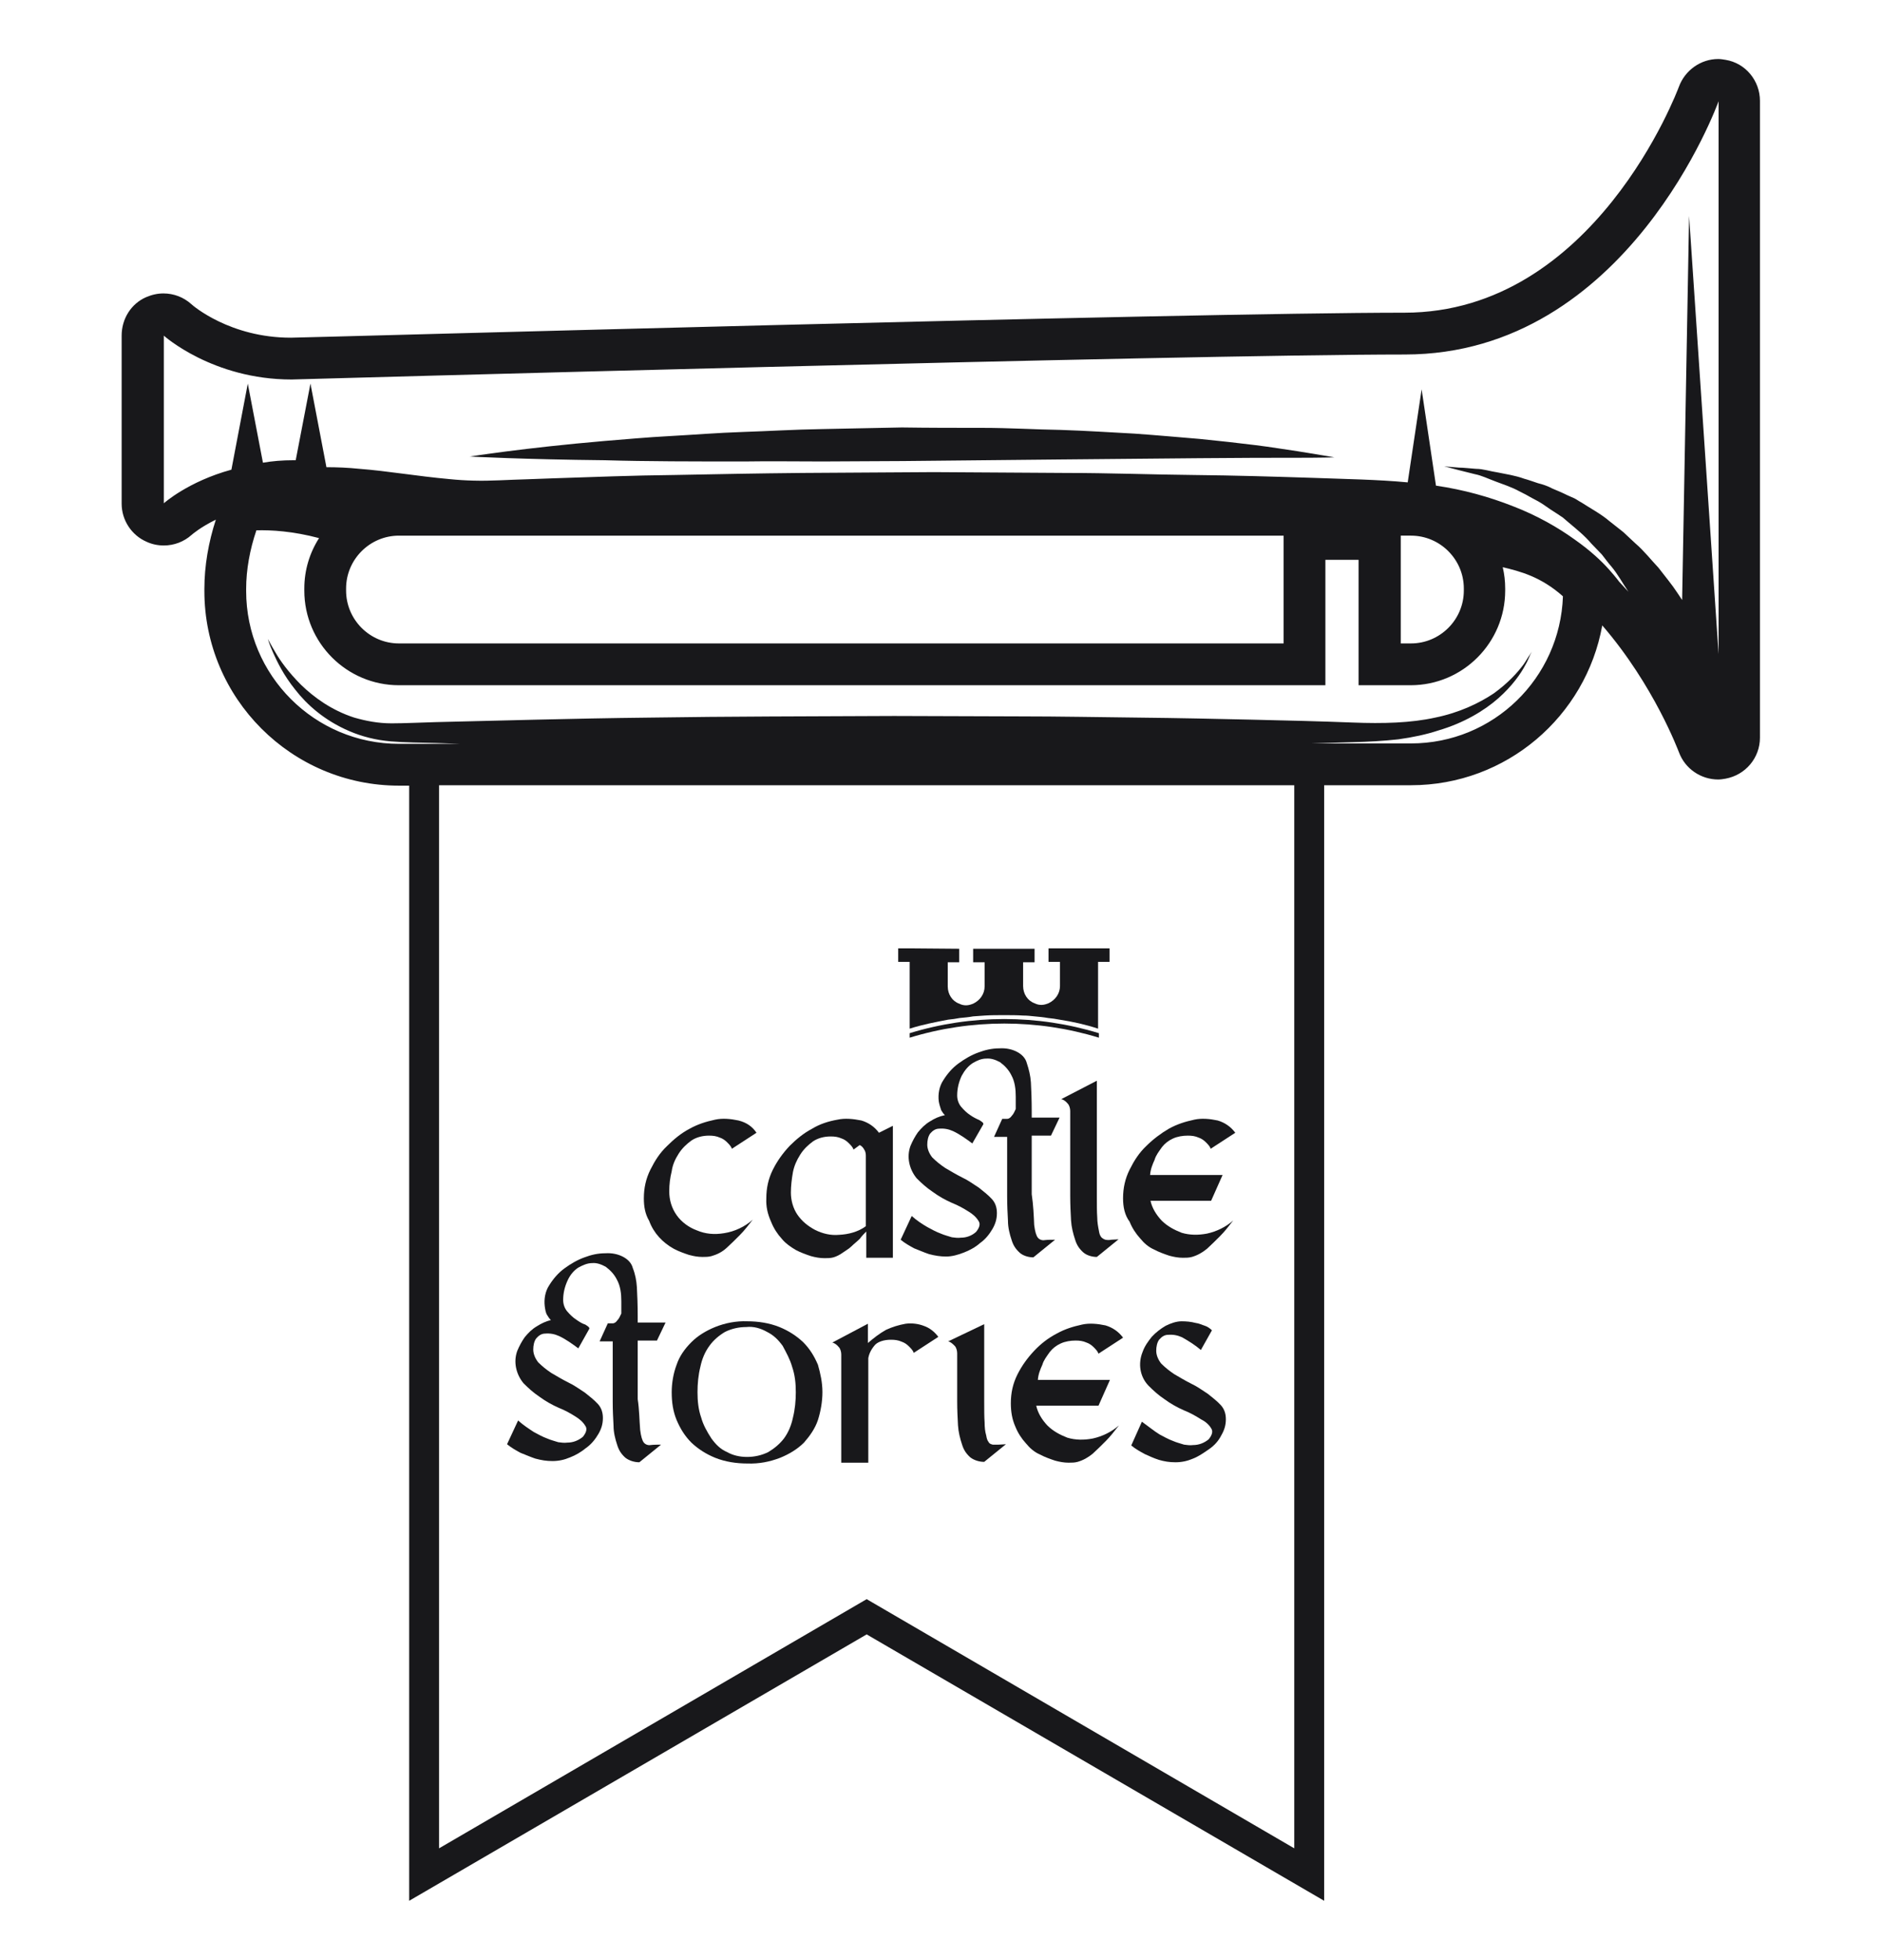 <?xml version="1.0" encoding="utf-8"?>
<!-- Generator: Adobe Illustrator 26.0.1, SVG Export Plug-In . SVG Version: 6.00 Build 0)  -->
<svg version="1.1" id="Слой_1" xmlns="http://www.w3.org/2000/svg" xmlns:xlink="http://www.w3.org/1999/xlink" x="0px" y="0px"
	 viewBox="0 0 459.5 478.2" style="enable-background:new 0 0 459.5 478.2;" xml:space="preserve">
<style type="text/css">
	.st0{fill:#18181B;}
	.st1{fill-rule:evenodd;clip-rule:evenodd;fill:#18181B;}
</style>
<g>
	<g>
		<g>
			<path class="st0" d="M156.3,348.9c0.2,1.6,0.5,2.6,0.9,3.1c0.4,0.5,1.1,0.7,1.6,0.6c0.9-0.1,1.7-0.1,2.6-0.1l-5.3,4.3
				c-1.2,0-2.5-0.4-3.4-1.1c-1-0.9-1.6-1.8-2-3.1c-0.5-1.5-0.9-3.1-0.9-4.7c-0.1-1.8-0.2-3.8-0.2-5.9v-14.7h-3.2l2-4.4h1.2
				c0.5,0,0.9-0.4,1.1-0.7c0.5-0.5,0.7-1.1,1-1.7c0-0.5,0-1,0-1.4c0-0.5,0-1.1,0-1.6c0-1.8-0.2-3.7-1.1-5.3
				c-0.6-1.2-1.5-2.2-2.7-3.1c-1.1-0.6-2.2-1-3.3-0.9c-1.2,0-2.3,0.5-3.4,1.1c-1.1,0.7-2,1.8-2.6,3.1c-0.7,1.5-1.1,3.1-1.1,4.8
				c0,1.1,0.4,2.1,1,2.8c0.6,0.7,1.4,1.5,2.2,2c0.7,0.5,1.5,1,2.2,1.2c0.6,0.4,1,0.6,1,1l-2.7,4.8c-1.5-1.1-3-2.2-4.7-3
				c-1.1-0.5-2.2-0.7-3.4-0.6c-0.9,0-1.6,0.5-2.2,1.2c-0.5,0.7-0.7,1.7-0.7,2.7c0,1.1,0.5,2.2,1.2,3.1c1,1,2,1.8,3.2,2.6
				c1.2,0.7,2.7,1.6,4.1,2.3c1.5,0.7,2.7,1.6,4.1,2.5c1.1,0.9,2.2,1.7,3.2,2.8c0.9,1,1.2,2.2,1.2,3.4c0,1.5-0.4,2.7-1.1,3.9
				s-1.7,2.5-3,3.4c-1.2,1-2.6,1.8-3.9,2.3c-1.4,0.6-2.8,0.9-4.3,0.9s-2.7-0.2-4.2-0.6c-1.2-0.4-2.3-0.9-3.6-1.4
				c-1.1-0.6-2.2-1.2-3.3-2.1l2.7-5.8c1.2,1.1,2.6,2,3.8,2.8c1.1,0.6,2.2,1.2,3.3,1.6c0.9,0.4,1.8,0.6,2.7,0.9
				c0.7,0.1,1.5,0.2,2.2,0.1c1.4,0,2.7-0.5,3.8-1.4c0.9-1.1,1.1-2,0.6-2.7c-0.6-1-1.5-1.7-2.3-2.2c-1.4-0.9-2.7-1.6-4.2-2.2
				c-1.6-0.7-3.2-1.6-4.7-2.7c-1.5-1-2.7-2.1-3.9-3.3c-1.8-2.2-2.5-5.2-1.5-7.9c0.5-1.2,1.1-2.3,1.8-3.3c0.9-1.1,1.8-2,3-2.7
				c1.1-0.7,2.2-1.2,3.4-1.5c-0.4-0.4-0.6-0.7-0.9-1.2c-0.4-0.6-0.5-1.5-0.6-2.2c-0.2-1.7,0.1-3.6,1.1-5.1c1-1.6,2.2-3,3.7-4.1
				c1.5-1.1,3.2-2.1,4.9-2.7c1.6-0.6,3.2-1,5.1-1c1.6-0.1,3.1,0.2,4.4,0.9c1.1,0.6,2,1.5,2.3,2.7c0.6,1.5,0.9,3.1,1,4.7
				c0.1,1.8,0.2,4.3,0.2,7v1.6h6.8l-2.1,4.4h-4.7v14.3C156.1,344,156.1,346.5,156.3,348.9z"/>
			<path class="st0" d="M200.8,339.7c0,2.2-0.4,4.6-1.1,6.8c-0.7,2.1-2,3.9-3.4,5.5c-1.6,1.6-3.6,2.8-5.8,3.7c-2.6,1-5.2,1.5-8,1.4
				c-2.7,0-5.4-0.4-7.9-1.4c-2.2-0.9-4.1-2.1-5.8-3.7c-1.6-1.6-2.7-3.4-3.6-5.5c-0.9-2.2-1.2-4.4-1.2-6.8c0-2.2,0.4-4.6,1.2-6.7
				c0.7-2.1,2-3.9,3.6-5.5c1.6-1.6,3.6-2.8,5.8-3.7c2.5-1,5.2-1.5,7.8-1.4c2.7,0,5.4,0.4,7.9,1.4c2.2,0.9,4.1,2.1,5.8,3.7
				c1.6,1.6,2.7,3.4,3.6,5.5C200.3,335.1,200.8,337.3,200.8,339.7z M182.4,355.5c1.8,0,3.6-0.4,5.2-1.2c1.5-0.9,2.8-2,3.8-3.3
				c1.1-1.5,1.8-3.2,2.2-5.1c0.5-2,0.7-4.1,0.7-6.2s-0.2-4.2-0.9-6.2c-0.5-1.8-1.4-3.4-2.3-5.1c-1.1-1.5-2.2-2.6-3.8-3.4
				c-1.6-0.9-3.3-1.4-5.1-1.2c-1.8,0-3.6,0.4-5.2,1.2c-1.5,0.9-2.8,2-3.8,3.4c-1.1,1.5-1.8,3.2-2.2,5.1c-0.5,2-0.7,4.1-0.7,6.2
				s0.2,4.2,0.9,6.2c0.5,1.8,1.4,3.4,2.5,5.1c1.1,1.5,2.2,2.6,3.8,3.3C178.9,355.1,180.6,355.5,182.4,355.5L182.4,355.5z"/>
			<path class="st0" d="M211.9,356.9h-6.5v-26.4c0-0.6-0.2-1.4-0.6-1.8c-0.4-0.5-1-1-1.6-1.1l8.7-4.6v4.7c1.4-1.2,2.8-2.3,4.4-3.2
				c1.5-0.7,3.1-1.2,4.8-1.5c1.5-0.2,3.1,0,4.4,0.5c1.5,0.5,2.7,1.5,3.6,2.7l-6,3.9c-0.2-0.6-0.7-1.1-1.2-1.6s-1.1-0.9-1.7-1.1
				c-0.9-0.4-1.7-0.5-2.7-0.5c-1.7,0-3.1,0.5-3.8,1.2c-0.9,1-1.5,2.1-1.7,3.3V356.9L211.9,356.9L211.9,356.9z"/>
			<path class="st0" d="M240.3,323.1v18.7c0,2.2,0,3.9,0.1,5.3c0,1.1,0.1,2.2,0.4,3.2c0.1,0.6,0.2,1.1,0.6,1.6
				c0.2,0.4,0.6,0.5,1,0.6c0.5,0,1,0,1.4,0c0.6,0,1.2-0.1,1.8-0.1l-5.3,4.3c-1.2,0-2.5-0.4-3.4-1.1c-1-0.9-1.6-1.8-2-3.1
				c-0.5-1.5-0.9-3.1-1-4.7c-0.1-1.8-0.2-3.8-0.2-5.9v-11.7c0-0.6-0.2-1.4-0.6-1.8s-1-1-1.6-1.1L240.3,323.1z"/>
			<path class="st0" d="M246.8,342.4c0-2.5,0.5-4.8,1.6-7c1.1-2.2,2.5-4.1,4.1-5.8c1.6-1.7,3.4-3.1,5.5-4.2c2-1.1,3.9-1.7,6.2-2.2
				c1.8-0.4,3.8-0.2,5.7,0.2c1.7,0.5,3.2,1.5,4.3,3l-6,3.9c-0.2-0.6-0.7-1.1-1.2-1.6s-1.1-0.9-1.7-1.1c-0.9-0.4-1.7-0.5-2.7-0.5
				c-1.2,0-2.5,0.2-3.6,0.7c-1.1,0.5-2,1.2-2.7,2.1c-0.7,1-1.5,2-1.8,3.1c-0.5,1.1-1,2.3-1.1,3.7H271l-2.8,6.3H253
				c0.4,1.8,1.4,3.4,2.7,4.8c1.4,1.4,3.1,2.3,4.9,3c2,0.6,4.1,0.6,6.2,0.2c2.3-0.5,4.6-1.6,6.4-3.2c-1.1,1.4-2.1,2.7-3.2,3.8
				c-1.1,1.1-2.1,2.1-3.2,3.1c-1.1,0.9-2.3,1.6-3.7,2c-0.7,0.2-1.5,0.2-2.2,0.2c-1.1,0-2.2-0.2-3.3-0.5c-1.2-0.4-2.6-0.9-3.7-1.5
				c-1.4-0.6-2.5-1.6-3.4-2.7c-1.1-1.2-2-2.6-2.6-4.1C247.1,346.3,246.8,344.4,246.8,342.4z"/>
			<path class="st0" d="M283.1,350c1.1,0.6,2.2,1.2,3.3,1.6c0.9,0.4,1.8,0.6,2.7,0.9c0.7,0.1,1.5,0.2,2.2,0.1c1.4,0,2.7-0.5,3.8-1.4
				c0.9-1.1,1.1-2,0.6-2.7c-0.6-1-1.5-1.7-2.5-2.2c-1.4-0.9-2.7-1.6-4.2-2.2c-1.6-0.7-3.2-1.6-4.7-2.7c-1.5-1-2.7-2.1-3.9-3.3
				c-2.1-2.2-2.6-5.4-1.4-8.3c0.5-1.4,1.4-2.6,2.2-3.6c1-1.1,2.2-2,3.4-2.7c1.2-0.6,2.6-1.1,3.9-1.1c1.1,0,2.3,0.1,3.4,0.4
				c0.9,0.1,1.6,0.5,2.3,0.7c0.6,0.2,1.2,0.6,1.7,1.1l-2.7,4.8c-1.4-1.2-3-2.2-4.6-3.1c-1.1-0.5-2.2-0.7-3.4-0.6
				c-0.9,0-1.6,0.5-2.2,1.2c-0.5,0.7-0.7,1.7-0.7,2.7c0,1.1,0.5,2.2,1.2,3.1c1,1,2,1.8,3.2,2.6c1.2,0.7,2.7,1.6,4.1,2.3
				c1.5,0.7,2.7,1.6,4.1,2.5c1.1,0.9,2.2,1.7,3.2,2.8c0.9,1,1.2,2.2,1.2,3.4c0,1.5-0.4,2.7-1.1,3.9c-0.7,1.4-1.7,2.5-3,3.4
				s-2.6,1.8-3.9,2.3c-1.4,0.6-2.8,0.9-4.3,0.9c-1.5,0-2.7-0.2-4.1-0.6c-1.2-0.4-2.3-0.9-3.4-1.4c-1.1-0.6-2.2-1.2-3.3-2.1l2.6-5.8
				C280.6,348.2,281.8,349.2,283.1,350z"/>
			<path class="st0" d="M157.2,292.4c0-2.5,0.5-4.8,1.6-7c1.1-2.2,2.3-4.1,4.1-5.8c1.6-1.6,3.4-3.1,5.5-4.2c2-1.1,3.9-1.7,6.2-2.2
				c1.8-0.4,3.8-0.2,5.7,0.2c2,0.5,3.4,1.5,4.4,3l-6,3.9c-0.2-0.6-0.7-1.1-1.2-1.6c-0.5-0.5-1.1-0.9-1.7-1.1
				c-0.9-0.4-1.7-0.5-2.7-0.5c-1.6,0-3.1,0.4-4.3,1.2c-1.2,0.9-2.2,1.8-3.1,3.2c-0.9,1.4-1.5,2.8-1.7,4.3c-0.4,1.6-0.6,3.2-0.6,4.9
				c0,2.1,0.6,4.1,1.8,5.8c1.2,1.7,3,3,4.9,3.7c2.1,0.9,4.3,1.1,6.7,0.7c2.6-0.4,5.1-1.6,7-3.3c-1.1,1.4-2.1,2.7-3.2,3.8
				c-1.1,1.1-2.1,2.1-3.2,3.1c-1.1,1-2.3,1.6-3.7,2c-0.7,0.2-1.5,0.2-2.2,0.2c-1.1,0-2.2-0.2-3.3-0.5c-1.2-0.4-2.6-0.9-3.7-1.5
				c-2.7-1.5-4.9-3.8-6-6.8C157.5,296.2,157.2,294.4,157.2,292.4z"/>
			<path class="st0" d="M187.1,292.4c0-2.5,0.5-4.8,1.6-7c1.1-2.2,2.5-4.1,4.1-5.8c1.6-1.6,3.4-3.1,5.5-4.2c1.8-1.1,3.9-1.8,6.2-2.2
				c1.8-0.4,3.8-0.2,5.8,0.2c1.7,0.5,3.2,1.5,4.3,3l3.4-1.7v32.2h-6.5v-6.4c-0.5,0.5-1.1,1.1-1.6,1.8c-0.6,0.6-1.4,1.2-2,1.8
				s-1.5,1.1-2.2,1.6s-1.5,0.9-2.2,1.1c-0.7,0.2-1.5,0.2-2.2,0.2c-1.1,0-2.2-0.2-3.3-0.5c-1.2-0.4-2.6-0.9-3.7-1.5
				c-1.2-0.7-2.5-1.6-3.4-2.7c-1.1-1.2-2-2.6-2.6-4.1C187.4,296.2,187,294.4,187.1,292.4z M193.1,291c0,1.8,0.5,3.8,1.6,5.4
				c1.1,1.6,2.6,2.8,4.3,3.7c1.8,0.9,3.8,1.4,5.9,1.2c2.2-0.1,4.6-0.7,6.5-2.1V282c0-0.5-0.1-1.1-0.4-1.5c-0.2-0.4-0.6-0.9-1.1-1.1
				l-1.5,1.1c-0.2-0.6-0.7-1.1-1.2-1.6c-0.5-0.5-1.1-0.9-1.7-1.1c-0.9-0.4-1.7-0.5-2.7-0.5c-1.6,0-3.1,0.4-4.3,1.2
				c-1.2,0.9-2.2,1.8-3.1,3.2c-0.9,1.4-1.5,2.8-1.8,4.3C193.3,287.7,193.1,289.4,193.1,291L193.1,291z"/>
			<path class="st0" d="M252.5,298.9c0.2,1.6,0.5,2.6,0.9,3.1s1.1,0.7,1.6,0.6c0.9-0.1,1.7-0.1,2.6-0.1l-5.3,4.3
				c-1.2,0-2.5-0.4-3.3-1.1c-1-0.9-1.6-1.8-2-3.1c-0.5-1.5-0.9-3.1-0.9-4.7c-0.1-1.8-0.2-3.8-0.2-6v-14.5h-3.2l2-4.4h1.2
				c0.5,0,0.9-0.4,1.1-0.7c0.5-0.5,0.7-1.1,1-1.7c0-0.5,0-1,0-1.4c0-0.5,0-1.1,0-1.6c0-1.8-0.2-3.7-1.1-5.3
				c-0.6-1.2-1.5-2.2-2.7-3.1c-1.1-0.6-2.2-1-3.4-0.9c-1.2,0-2.3,0.5-3.3,1.1c-1.1,0.7-2,1.8-2.7,3.1c-0.7,1.5-1.1,3.1-1.1,4.8
				c0,1.1,0.4,2.1,1,2.8c0.6,0.7,1.4,1.5,2.2,2c0.7,0.5,1.5,0.9,2.2,1.2c0.6,0.4,1,0.6,1,1l-2.7,4.7c-1.5-1.1-3-2.2-4.7-3
				c-1.1-0.5-2.2-0.7-3.4-0.6c-0.9,0-1.6,0.5-2.2,1.2c-0.5,0.7-0.7,1.7-0.7,2.7c0,1.1,0.5,2.2,1.2,3.1c1,1,2,1.8,3.2,2.6
				c1.2,0.7,2.7,1.6,4.1,2.3c1.5,0.7,2.7,1.6,4.1,2.5c1.1,0.9,2.2,1.7,3.2,2.8c0.9,1,1.2,2.2,1.2,3.4c0,1.5-0.4,2.7-1.1,3.9
				s-1.7,2.5-3,3.4c-1.1,1-2.6,1.8-3.9,2.3c-1.5,0.6-3,1-4.4,1s-2.7-0.2-4.2-0.6c-1.2-0.4-2.3-0.9-3.6-1.4c-1.1-0.6-2.2-1.2-3.3-2.1
				l2.7-5.8c1.2,1.1,2.6,2,3.8,2.7c1.1,0.6,2.2,1.2,3.3,1.6c0.9,0.4,1.8,0.6,2.7,0.9c0.7,0.1,1.5,0.2,2.2,0.1c1.4,0,2.7-0.5,3.7-1.4
				c0.9-1.1,1.1-2,0.6-2.7c-0.6-1-1.5-1.7-2.3-2.2c-1.4-0.9-2.7-1.6-4.2-2.2c-1.6-0.7-3.2-1.6-4.7-2.7c-1.5-1-2.7-2.1-3.9-3.3
				c-1.8-2.2-2.5-5.2-1.5-7.9c0.5-1.2,1.1-2.3,1.8-3.3c0.9-1.1,1.8-2,3-2.7c1.1-0.7,2.2-1.2,3.6-1.5c-0.4-0.4-0.6-0.7-0.9-1.2
				c-0.2-0.6-0.5-1.5-0.6-2.2c-0.2-1.7,0.1-3.6,1.1-5.1c1-1.6,2.2-3,3.7-4.1s3.2-2.1,4.9-2.7c1.6-0.6,3.3-1,5.1-1
				c1.6-0.1,3.1,0.2,4.4,0.9c1.1,0.6,2,1.5,2.3,2.7c0.5,1.5,0.9,3.1,1,4.7c0.1,1.8,0.2,4.3,0.2,7v1.6h6.8l-2.1,4.4h-4.7v14.3
				C252.3,294.1,252.4,296.6,252.5,298.9z"/>
			<path class="st0" d="M267.8,263.7v28.1c0,2.2,0,3.9,0.1,5.3c0,1.1,0.2,2.2,0.4,3.2c0.1,0.6,0.2,1.1,0.6,1.6
				c0.2,0.2,0.6,0.5,1,0.6c0.5,0.1,1,0.1,1.4,0c0.6,0,1.2-0.1,1.8-0.1l-5.3,4.3c-1.2,0-2.5-0.4-3.3-1.1c-1-0.9-1.6-1.8-2-3.1
				c-0.5-1.5-0.9-3.1-1-4.7c-0.1-1.8-0.2-3.8-0.2-6v-20.7c0-0.6-0.2-1.4-0.6-1.8c-0.4-0.5-1-1-1.6-1.1L267.8,263.7z"/>
			<path class="st0" d="M274.2,292.4c0-2.5,0.5-4.8,1.6-7c1.1-2.2,2.3-4.1,4.1-5.8c1.6-1.6,3.6-3.1,5.5-4.2c2-1.1,3.9-1.7,6.2-2.2
				c1.8-0.4,3.8-0.2,5.7,0.2c1.7,0.5,3.2,1.5,4.3,3l-6,3.9c-0.2-0.6-0.7-1.1-1.2-1.6c-0.5-0.5-1.1-0.9-1.7-1.1
				c-0.9-0.4-1.7-0.5-2.7-0.5c-1.2,0-2.5,0.2-3.6,0.7s-2,1.2-2.7,2.1c-0.7,1-1.5,2-1.8,3.1c-0.5,1.1-1,2.3-1.1,3.7h17.7l-2.8,6.3
				h-14.8c0.4,1.8,1.4,3.4,2.7,4.8c1.4,1.4,3.1,2.3,4.9,3c2,0.6,4.1,0.6,6.2,0.2c2.3-0.5,4.6-1.6,6.4-3.2c-1.1,1.4-2.1,2.7-3.2,3.8
				c-1.1,1.1-2.1,2.1-3.2,3.1c-1.1,0.9-2.3,1.6-3.7,2c-0.7,0.2-1.5,0.2-2.2,0.2c-1.1,0-2.2-0.2-3.3-0.5c-1.2-0.4-2.6-0.9-3.7-1.5
				c-1.4-0.6-2.5-1.6-3.4-2.7c-1.1-1.2-2-2.6-2.6-4.1C274.6,296.5,274.2,294.5,274.2,292.4z"/>
			<path class="st1" d="M222.1,231.4h-2.8v3.3h2.8V251c3.1-1,6.3-1.6,9.4-2.2c1-0.1,1.8-0.2,2.8-0.4c1.1-0.1,2.2-0.2,3.3-0.4
				c1-0.1,1.8-0.1,2.8-0.2c1.6-0.1,3.1-0.1,4.7-0.1c1.6,0,3.2,0,4.7,0.1c1,0,1.8,0.1,2.8,0.2c1.1,0.1,2.2,0.2,3.3,0.4
				c1,0.1,1.8,0.2,2.8,0.4l0,0c3.2,0.5,6.4,1.2,9.4,2.2l0,0v-16.3h2.8v-3.3h-14.9v3.3h2.8v5.9c0,1.8-1.1,3.4-2.8,4.2
				c-0.5,0.2-1.1,0.4-1.7,0.4c-0.6,0-1.1-0.1-1.7-0.4c-1.7-0.6-2.8-2.3-2.8-4.2v-5.8h2.8v-3.3h-15v3.3h2.8v5.9
				c0,1.8-1.1,3.4-2.8,4.2c-0.5,0.2-1.1,0.4-1.7,0.4s-1.1-0.1-1.7-0.4c-1.7-0.6-2.8-2.3-2.8-4.2v-5.9h2.8v-3.3L222.1,231.4
				L222.1,231.4z"/>
			<path class="st1" d="M222.1,253.2c15-4.6,31.2-4.6,46.2,0v-1.1c-15-4.6-31.2-4.6-46.2,0V253.2L222.1,253.2z"/>
		</g>
	</g>
</g>
<g>
	<path class="st0" d="M421.3,14.6c-0.6-0.1-1.2-0.2-1.8-0.2c-4.2,0-8.1,2.7-9.6,6.8c-0.3,0.8-20.6,55.1-67,55.1
		c-53.4,0-265.1,6-271.9,6.1c-14.8,0-23.9-7.8-24.3-8.2c-1.9-1.7-4.3-2.6-6.8-2.6c-1.4,0-2.8,0.3-4.2,0.9c-3.7,1.6-6,5.3-6,9.4v20.5
		v20.5c0,4,2.4,7.7,6.1,9.3c1.3,0.6,2.7,0.9,4.2,0.9c2.5,0,4.9-0.9,6.8-2.6c0.1-0.1,2.2-1.9,5.9-3.7c-1.8,5.5-2.8,11.3-2.8,16.9v0.5
		c0,26.2,21.3,47.5,47.5,47.5h2.5V451v12.8l11-6.4l100.7-58.6l100.7,58.6l11,6.4V451V191.6h21.2c23.3,0,42.7-16.8,46.7-39
		c12.7,14.7,18.6,30.7,18.7,30.9c1.5,4.1,5.4,6.7,9.6,6.7c0.6,0,1.2-0.1,1.8-0.2c4.9-0.9,8.4-5.1,8.4-10v-77.7V24.6
		C429.7,19.7,426.2,15.4,421.3,14.6z M40,122.8v-20.5V81.9c0,0,11.9,10.7,31.2,10.7c0,0,217.3-6.1,271.8-6.1s76.6-61.8,76.6-61.8
		v77.7v57.2l-7.2-106.9l-1.7,93.7c-0.4-0.6-0.8-1.2-1.2-1.8c-1.3-2-3-4-4.6-6.1c-1.8-1.9-3.5-4.1-5.6-5.9c-1-0.9-2-1.9-3-2.8
		c-1.1-0.9-2.2-1.7-3.3-2.6c-2.1-1.8-4.6-3.1-6.9-4.6c-0.6-0.3-1.1-0.7-1.7-1l-1.8-0.8c-1.2-0.6-2.4-1.1-3.6-1.6
		c-1.1-0.6-2.3-1-3.5-1.3c-1.2-0.4-2.3-0.8-3.4-1.1c-2.2-0.8-4.4-1.1-6.3-1.5c-2-0.3-3.7-0.9-5.4-0.9c-1.6-0.1-3-0.3-4.2-0.3
		c-2.3-0.2-3.6-0.3-3.6-0.3s1.3,0.3,3.5,0.9c1.1,0.3,2.5,0.6,4,1c1.6,0.3,3.2,1.1,5.1,1.8c1.8,0.7,3.8,1.3,5.8,2.4c1,0.5,2,1,3,1.6
		c1,0.5,2.1,1.1,3.1,1.8c1,0.7,2,1.4,3,2l1.5,1c0.5,0.4,0.9,0.8,1.4,1.2c1.9,1.6,3.9,3.2,5.5,5.1l2.6,2.7c0.8,1,1.5,2,2.3,2.9
		c1.6,1.9,2.7,4,4,5.9c0.1,0.1,0.1,0.2,0.2,0.3c-0.8-0.9-1.6-1.7-2.4-2.6c0,0,0.1,0.1,0.1,0.1s-0.8-1.1-2.5-3
		c-1.7-1.9-4.4-4.5-8.4-7.3c-3.9-2.8-9-5.8-15.3-8.2c-5.4-2.1-11.6-3.9-18.5-4.9l-3.5-23.5l-3.4,22.7c-7.4-0.7-15.1-0.8-23.1-1.1
		c-9.3-0.3-19.1-0.6-29.2-0.7c-10.1-0.1-20.6-0.5-31.2-0.5c-10.6-0.1-21.4-0.1-32.2-0.2c-10.8,0.1-21.6,0.1-32.2,0.2
		c-10.6,0.1-21.1,0.3-31.2,0.5c-10.1,0.1-19.9,0.5-29.2,0.8c-4.6,0.2-9.2,0.3-13.5,0.5c-4.3,0.2-8.3,0.1-12.2-0.3
		c-7.8-0.7-15.3-2-21.9-2.5c-2.9-0.3-5.6-0.4-8.1-0.4l-3.9-20.4l-3.6,18.7c-0.4,0-0.6,0-0.6,0c-2.6,0-5.1,0.2-7.4,0.6l-3.7-19.3
		l-4,21C45.9,117.5,40,122.8,40,122.8z M84.5,143.6c0-7.1,5.8-12.9,12.9-12.9h216V157h-216c-7.1,0-12.9-5.8-12.9-12.9V143.6z
		 M342,130.7h2.5c7.1,0,12.9,5.8,12.9,12.9v0.5c0,7.1-5.8,12.9-12.9,12.9H342V130.7z M395,141.6C395,141.6,394.9,141.6,395,141.6
		C394.9,141.6,395,141.6,395,141.6z M316,451l-104.4-60.8L107.2,451V191.6H316V451z M344.5,181.4h-24.4c3.5-0.1,6.9-0.2,10.2-0.3
		c3.8-0.1,7.5-0.3,11.1-0.7c3.6-0.5,6.9-1.2,9.9-2.2c6.1-1.8,11.1-4.8,14.5-7.8c3.4-3,5.5-6,6.6-8.1c0.6-1,0.9-1.9,1.2-2.5
		c0.3-0.6,0.4-0.8,0.4-0.8s-0.2,0.3-0.5,0.8c-0.4,0.5-0.8,1.3-1.5,2.3c-1.4,1.9-3.7,4.5-7.3,7.1c-3.6,2.4-8.4,4.7-14.3,5.9
		c-5.9,1.3-12.6,1.5-20.2,1.2c-7.6-0.3-15.9-0.5-24.6-0.7c-8.7-0.2-18-0.4-27.5-0.5c-9.5-0.1-19.4-0.3-29.4-0.3
		c-10,0-20.2-0.1-30.4-0.1c-20.4,0.1-40.7,0.1-59.8,0.4c-9.5,0.1-18.8,0.3-27.5,0.5c-8.7,0.2-17,0.4-24.6,0.6
		c-3.8,0.1-7.6,0.3-10.8,0.3c-3.3,0-6.3-0.6-9.1-1.4c-5.6-1.8-9.9-5-13-8c-3.1-3.1-5.1-5.9-6.3-8c-1.2-2-1.8-3.2-1.8-3.2
		s0.3,1.2,1.3,3.4c1,2.2,2.5,5.4,5.4,9c2.8,3.6,7.1,7.5,13.2,10.1c3,1.3,6.5,2.2,10.1,2.5c3.7,0.3,7.2,0.3,11.1,0.4
		c1.9,0.1,3.9,0.1,5.9,0.2H97.4c-20.6,0-37.3-16.7-37.3-37.3v-0.5c0-4.7,0.9-9.6,2.5-14.3c3.6-0.1,8.9,0.2,15.3,1.9
		c-2.3,3.6-3.6,7.8-3.6,12.3v0.5c0,12.8,10.4,23.1,23.1,23.1h226.2v-30.6h8.1v30.6h12.7c12.8,0,23.1-10.4,23.1-23.1v-0.5
		c0-1.8-0.2-3.5-0.6-5.2c4.2,1,9.3,2.3,14.7,7.1C380.9,165.5,364.6,181.4,344.5,181.4z"/>
	<path class="st0" d="M181.8,112.6c6.2-0.1,12.6,0,19,0c6.5,0,13.1-0.1,19.6-0.1c26.3-0.3,52.7-0.5,72.4-0.7
		c9.9-0.1,18.1-0.1,23.9-0.1c5.8,0,9.1-0.1,9.1-0.1s-3.3-0.6-9-1.5c-2.9-0.4-6.3-1-10.4-1.5c-4-0.5-8.5-1-13.5-1.5
		c-4.9-0.4-10.3-0.9-16-1.3c-5.7-0.3-11.7-0.7-17.9-0.9c-6.2-0.1-12.6-0.5-19.1-0.5c-6.5,0-13.1,0-19.7-0.1
		c-6.6,0.1-13.2,0.3-19.7,0.4c-6.5,0.1-12.9,0.5-19.1,0.7c-6.2,0.2-12.2,0.7-17.8,1c-5.7,0.3-11,0.8-16,1.2
		c-19.8,1.7-32.9,3.8-32.9,3.8s13.2,0.7,33,0.9C157.9,112.6,169.5,112.6,181.8,112.6z"/>
</g>
</svg>
